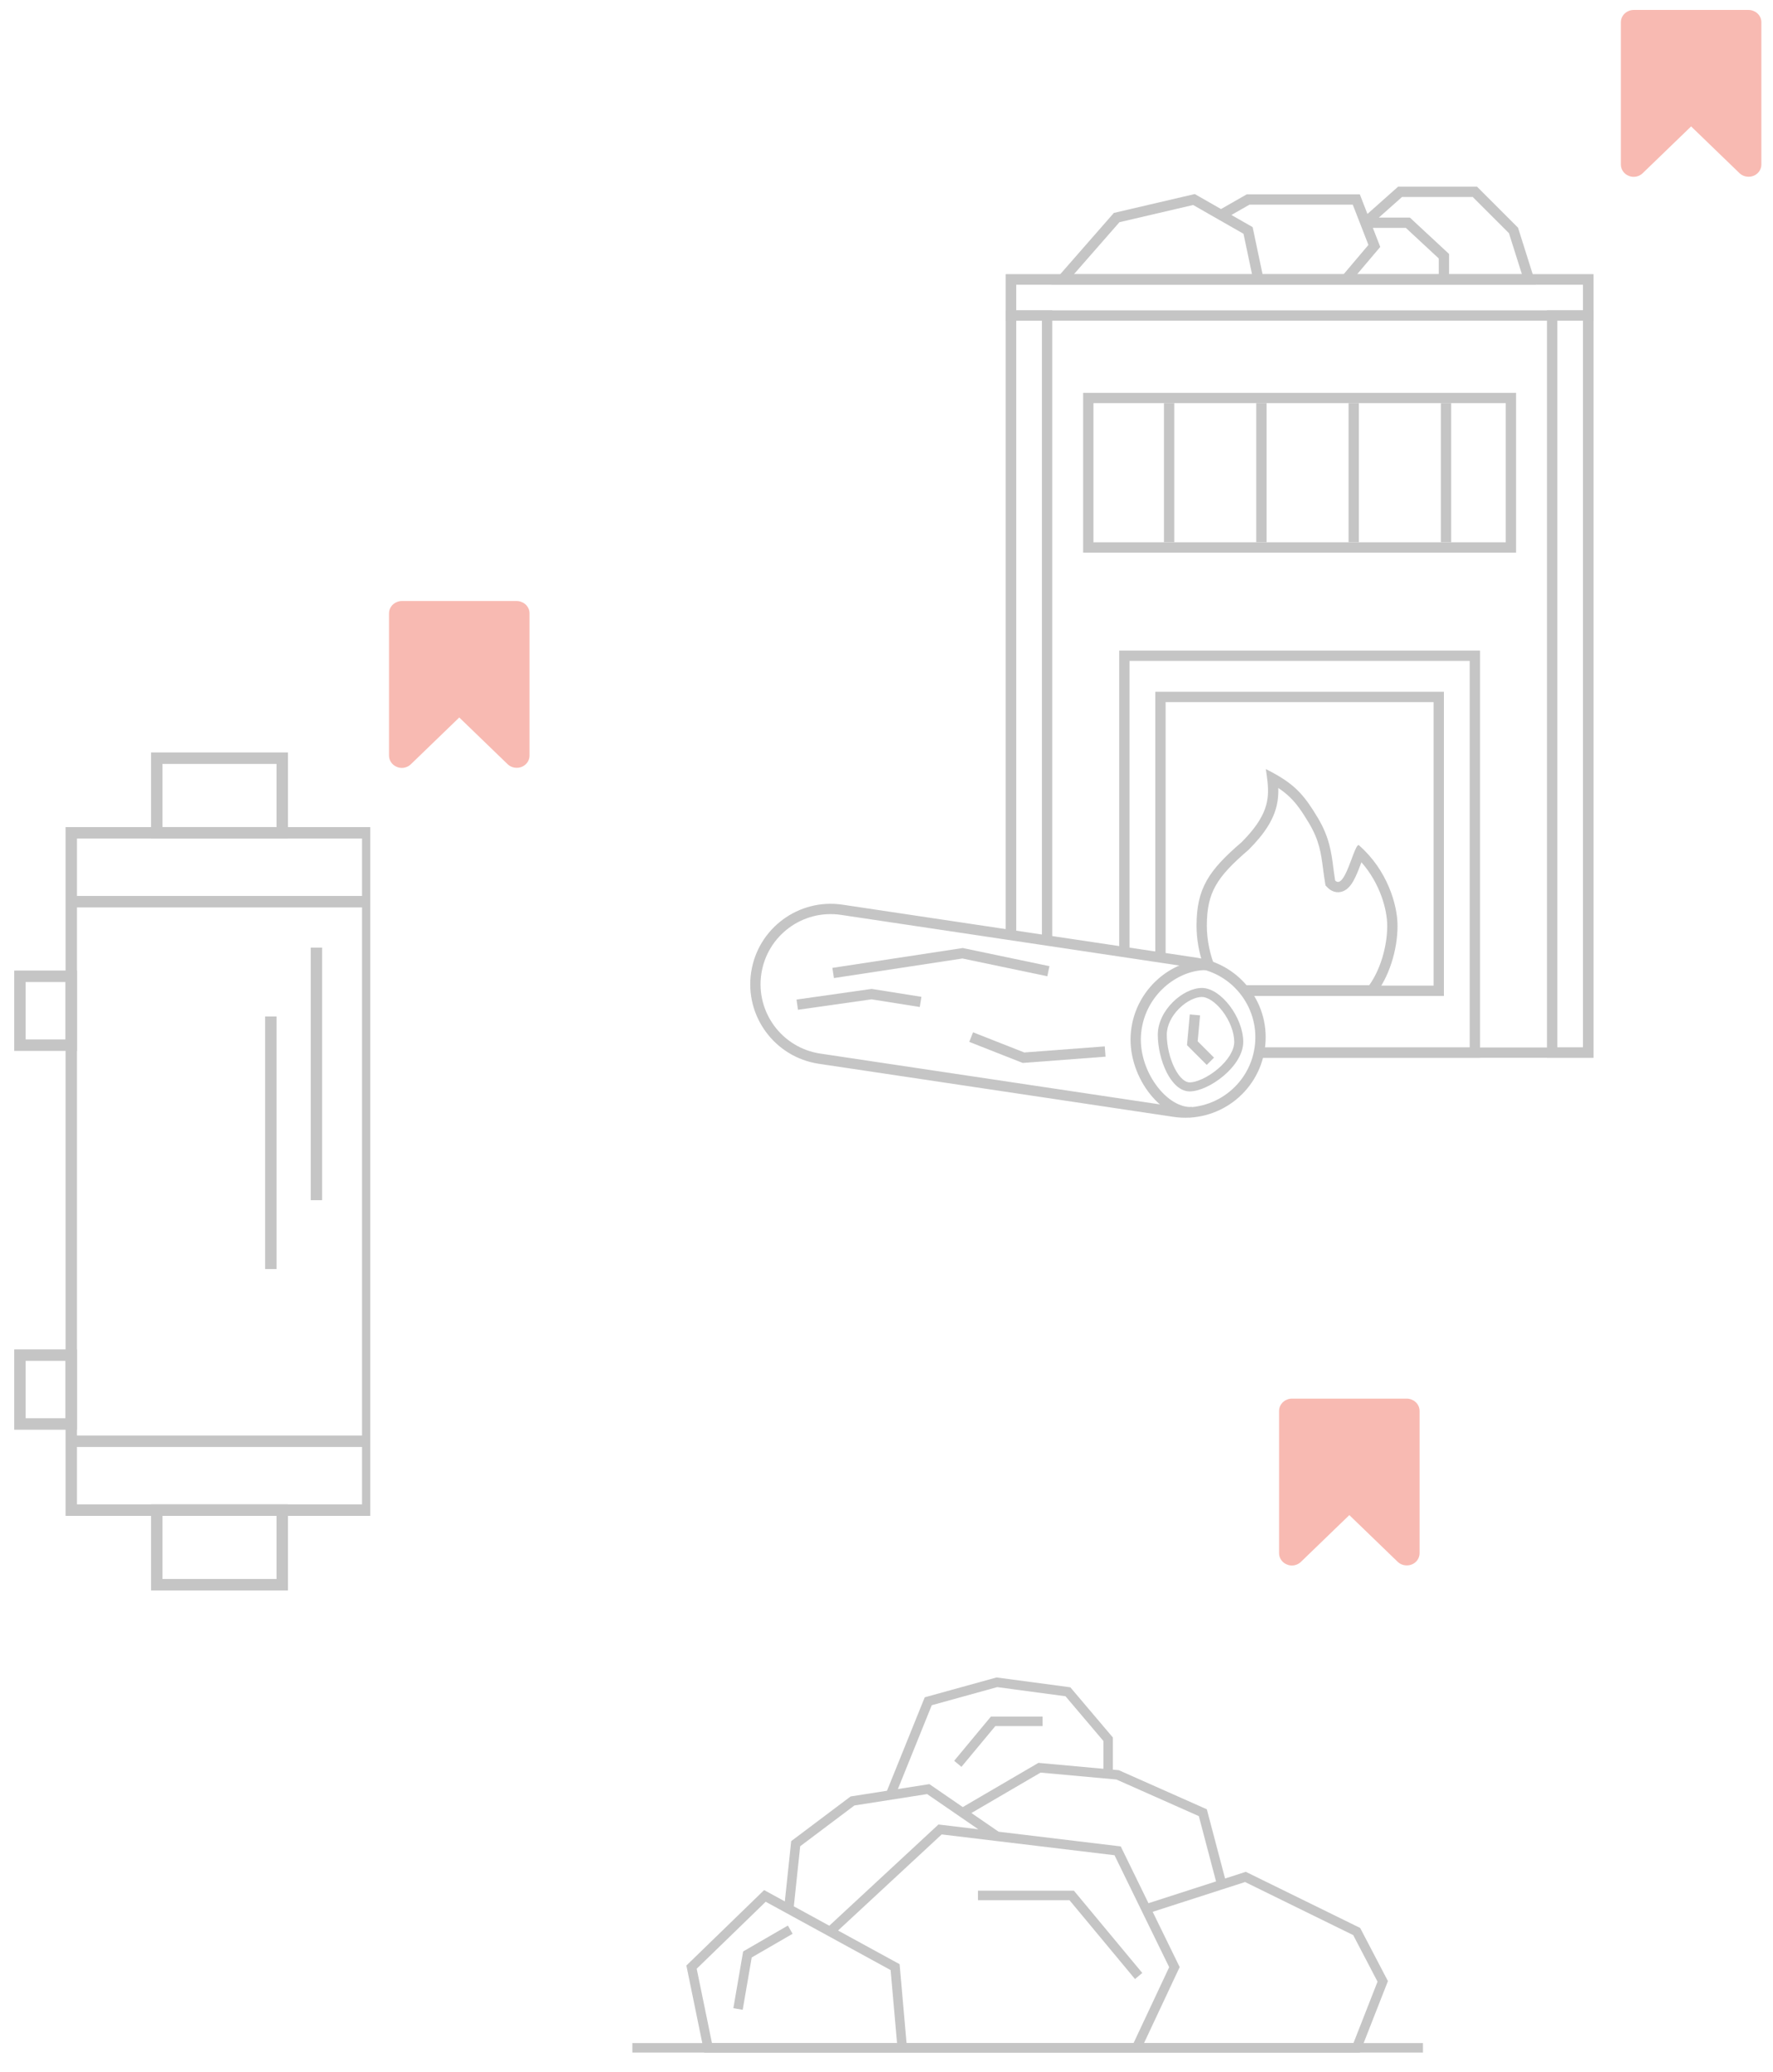 <svg width="261" height="305" viewBox="0 0 261 305" fill="none" xmlns="http://www.w3.org/2000/svg">
<g clip-path="url(#clip0_1163_22899)">
<path d="M258.973 2.277C258.763 1.974 258.468 1.742 258.125 1.611C257.9 1.514 257.658 1.464 257.413 1.465L240.478 1.465C240.234 1.464 239.992 1.514 239.767 1.611C239.424 1.742 239.128 1.974 238.919 2.276C238.711 2.571 238.601 2.923 238.604 3.283V24.207C238.601 24.568 238.711 24.92 238.919 25.214C239.128 25.517 239.424 25.749 239.767 25.88C239.992 25.977 240.234 26.026 240.478 26.026C240.977 26.028 241.458 25.836 241.819 25.49L248.946 18.607L256.072 25.49C256.436 25.831 256.916 26.017 257.413 26.009C257.718 26.013 258.019 25.943 258.291 25.805C258.562 25.666 258.797 25.463 258.973 25.214C259.18 24.92 259.29 24.568 259.288 24.207V3.283C259.29 2.923 259.18 2.571 258.973 2.277Z" fill="#F8BAB2"/>
<path d="M149.584 41.885H233.04V154.162H185.405V155.679H234.558V40.367H148.067V137.299L149.584 137.812V41.885Z" fill="#C5C5C5"/>
<path d="M171.587 103.334H211.039V145.058H182.912L183.647 146.576H212.556V101.816H170.069V140.861H171.587V103.334Z" fill="#C5C5C5"/>
<path d="M183.759 125.107L183.804 125.068L183.846 125.026C186.255 122.606 187.479 120.571 187.948 118.529C188.151 117.648 188.201 116.797 188.174 115.974C188.828 116.408 189.365 116.838 189.844 117.298C190.832 118.245 191.642 119.388 192.691 121.146C194.221 123.707 194.464 125.569 194.761 127.843C194.843 128.47 194.93 129.129 195.048 129.843L195.127 130.321L195.469 130.665C195.693 130.889 195.997 131.112 196.391 131.231C196.803 131.356 197.214 131.336 197.581 131.217C198.234 131.005 198.654 130.51 198.883 130.197C199.374 129.526 199.775 128.561 200.079 127.781C200.202 127.464 200.311 127.172 200.411 126.904C203.155 130.015 204.21 133.863 204.21 136.258C204.21 139.324 203.191 142.718 201.566 144.998H182.746L183.741 146.516H202.314C204.446 143.94 205.728 139.87 205.728 136.258C205.728 133.136 204.197 128.056 200.116 124.468C199.987 124.266 199.827 124.415 199.642 124.77C199.571 124.907 199.496 125.074 199.417 125.264C199.362 125.395 199.306 125.536 199.248 125.686L199.236 125.717C199.157 125.923 199.074 126.144 198.989 126.373C198.678 127.206 198.331 128.136 197.96 128.817C197.83 129.055 197.697 129.263 197.561 129.426C197.234 129.818 196.893 129.944 196.545 129.594C196.482 129.214 196.428 128.842 196.378 128.474C196.345 128.231 196.314 127.99 196.283 127.751C195.982 125.423 195.697 123.219 193.994 120.368C192.171 117.314 190.865 115.746 188.001 114.082C187.499 113.791 186.95 113.497 186.342 113.191L186.382 113.475C186.459 114.011 186.533 114.525 186.586 115.029C186.872 117.758 186.544 120.164 182.771 123.956C177.924 128.118 176.139 130.756 176.139 136.258C176.139 138.127 176.482 140.12 177.109 141.964L178.959 142.561C178.135 140.616 177.656 138.36 177.656 136.258C177.656 133.687 178.07 131.928 178.959 130.349C179.875 128.723 181.363 127.165 183.759 125.107Z" fill="#C5C5C5"/>
<path d="M166.275 97.263H216.349V154.161H185.51L184.953 155.678H217.866V95.746H164.758V139.953L166.275 140.202V97.263Z" fill="#C5C5C5"/>
<path fill-rule="evenodd" clip-rule="evenodd" d="M221.66 59.334H160.965V79.817H221.66V59.334ZM159.448 57.816V81.334H223.178V57.816H159.448Z" fill="#C5C5C5"/>
<path fill-rule="evenodd" clip-rule="evenodd" d="M233.04 41.885H149.584V45.678H233.04V41.885ZM148.067 40.367V47.195H234.558V40.367H148.067Z" fill="#C5C5C5"/>
<path fill-rule="evenodd" clip-rule="evenodd" d="M153.378 137.746L153.378 47.193L149.584 47.193L149.584 137.106L153.378 137.746ZM154.895 45.676L148.067 45.676L148.067 138.071L154.895 138.958L154.895 45.676Z" fill="#C5C5C5"/>
<path fill-rule="evenodd" clip-rule="evenodd" d="M233.04 154.16L233.04 47.193L229.247 47.193L229.247 154.16L233.04 154.16ZM234.558 45.676L227.729 45.676L227.729 155.677L234.558 155.677L234.558 45.676Z" fill="#C5C5C5"/>
<path fill-rule="evenodd" clip-rule="evenodd" d="M205.819 27.469H217.423L223.466 33.512L226.11 41.883H154.741L163.969 31.337L175.878 28.559L179.743 30.767L183.525 28.607H200.178L201.298 31.487L205.819 27.469ZM202.095 33.538L203.185 36.339L199.777 40.365H211.798V38.041L206.948 33.538H202.095ZM213.315 40.365H224.04L222.131 34.322L216.794 28.986H206.396L202.982 32.02H207.543L213.315 37.38V40.365ZM197.789 40.365L201.443 36.047L199.14 30.124H183.928L181.272 31.641L184.398 33.428L185.859 40.365H197.789ZM184.308 40.365L183.054 34.407L175.642 30.172L164.79 32.704L158.085 40.365H184.308Z" fill="#C5C5C5"/>
<path fill-rule="evenodd" clip-rule="evenodd" d="M184.932 79.811L184.932 59.328L186.449 59.328L186.449 79.811L184.932 79.811Z" fill="#C5C5C5"/>
<path fill-rule="evenodd" clip-rule="evenodd" d="M171.345 79.811L171.345 59.328L172.862 59.328L172.862 79.811L171.345 79.811Z" fill="#C5C5C5"/>
<path fill-rule="evenodd" clip-rule="evenodd" d="M198.519 79.811L198.519 59.328L200.036 59.328L200.036 79.811L198.519 79.811Z" fill="#C5C5C5"/>
<path fill-rule="evenodd" clip-rule="evenodd" d="M212.107 79.811L212.107 59.328L213.625 59.328L213.625 79.811L212.107 79.811Z" fill="#C5C5C5"/>
<path fill-rule="evenodd" clip-rule="evenodd" d="M176.005 142.461L123.809 134.651C118.172 133.807 112.918 137.693 112.074 143.33C111.231 148.967 115.117 154.22 120.754 155.064L172.951 162.874C178.588 163.717 183.842 159.831 184.685 154.194C185.529 148.558 181.643 143.304 176.005 142.461ZM124.034 133.15C117.568 132.183 111.541 136.64 110.574 143.106C109.606 149.571 114.064 155.597 120.53 156.564L172.726 164.374C179.192 165.342 185.218 160.885 186.186 154.419C187.154 147.953 182.696 141.928 176.23 140.96L124.034 133.15Z" fill="#C5C5C5"/>
<path fill-rule="evenodd" clip-rule="evenodd" d="M141.722 139.528L154.486 142.2L154.175 143.685L141.679 141.069L122.76 143.95L122.532 142.45L141.722 139.528Z" fill="#C5C5C5"/>
<path fill-rule="evenodd" clip-rule="evenodd" d="M128.311 145.545L135.638 146.711L135.4 148.209L128.299 147.08L117.467 148.617L117.253 147.115L128.311 145.545Z" fill="#C5C5C5"/>
<path fill-rule="evenodd" clip-rule="evenodd" d="M150.551 156.441L142.684 153.343L143.24 151.931L150.783 154.902L162.631 154.005L162.745 155.518L150.551 156.441Z" fill="#C5C5C5"/>
<path fill-rule="evenodd" clip-rule="evenodd" d="M166.486 151.802C167.168 145.433 172.613 141.262 177.482 141.262V142.779C173.383 142.779 168.593 146.371 167.994 151.963C167.697 154.737 168.651 157.576 170.185 159.688C171.742 161.831 173.748 163.04 175.451 162.918L175.559 164.432C173.098 164.608 170.652 162.912 168.957 160.579C167.24 158.215 166.142 155.008 166.486 151.802Z" fill="#C5C5C5"/>
<path fill-rule="evenodd" clip-rule="evenodd" d="M179.265 157.33C180.78 156.051 181.69 154.567 181.69 153.349C181.69 151.911 181.014 150.2 179.969 148.829C178.882 147.403 177.705 146.73 176.936 146.73C176.005 146.73 174.697 147.317 173.574 148.436C172.469 149.537 171.76 150.94 171.76 152.293C171.76 153.896 172.191 155.775 172.919 157.217C173.695 158.756 174.533 159.307 175.131 159.307C175.567 159.307 176.213 159.154 176.986 158.797C177.742 158.449 178.54 157.942 179.265 157.33ZM175.131 160.631C177.922 160.631 183.014 156.953 183.014 153.349C183.014 149.746 179.728 145.406 176.936 145.406C174.144 145.406 170.437 148.69 170.437 152.293C170.437 155.897 172.339 160.631 175.131 160.631Z" fill="#C5C5C5"/>
<path fill-rule="evenodd" clip-rule="evenodd" d="M175.146 149.301L176.658 149.438L176.31 153.257L178.715 155.661L177.642 156.734L174.735 153.827L175.146 149.301Z" fill="#C5C5C5"/>
<path d="M77.635 89.269C77.426 88.966 77.13 88.734 76.787 88.603C76.563 88.506 76.321 88.457 76.076 88.457L59.141 88.457C58.896 88.456 58.654 88.506 58.43 88.603C58.087 88.734 57.791 88.966 57.581 89.269C57.374 89.563 57.264 89.915 57.266 90.275V111.2C57.264 111.56 57.374 111.912 57.581 112.206C57.791 112.509 58.087 112.741 58.43 112.872C58.654 112.969 58.896 113.018 59.141 113.018C59.64 113.021 60.121 112.829 60.482 112.482L67.608 105.599L74.735 112.482C75.098 112.823 75.579 113.009 76.076 113.001C76.381 113.006 76.682 112.935 76.953 112.797C77.225 112.658 77.459 112.455 77.635 112.206C77.843 111.912 77.953 111.56 77.95 111.2V90.275C77.953 89.915 77.843 89.563 77.635 89.269Z" fill="#F8BAB2"/>
<g clip-path="url(#clip1_1163_22899)">
<path fill-rule="evenodd" clip-rule="evenodd" d="M53.297 123.416H11.33V221.413H53.297V123.416ZM9.651 121.727V223.103H54.976V121.727H9.651Z" fill="#C5C5C5"/>
<path fill-rule="evenodd" clip-rule="evenodd" d="M53.717 133.553H10.491V131.863H53.717V133.553Z" fill="#C5C5C5"/>
<path fill-rule="evenodd" clip-rule="evenodd" d="M53.717 212.963H10.91V211.273H53.717V212.963Z" fill="#C5C5C5"/>
<path fill-rule="evenodd" clip-rule="evenodd" d="M40.707 112.432H23.92V121.725H40.707V112.432ZM22.241 110.742V123.414H42.386V110.742H22.241Z" fill="#C5C5C5"/>
<path fill-rule="evenodd" clip-rule="evenodd" d="M40.707 223.1H23.92V232.393H40.707V223.1ZM22.241 221.41V234.082H42.386V221.41H22.241Z" fill="#C5C5C5"/>
<path fill-rule="evenodd" clip-rule="evenodd" d="M9.65 144.533H3.775V152.981H9.65V144.533ZM2.096 142.844V154.671H11.329V142.844H2.096Z" fill="#C5C5C5"/>
<path fill-rule="evenodd" clip-rule="evenodd" d="M9.65 200.287H3.775V208.735H9.65V200.287ZM2.096 198.598V210.425H11.329V198.598H2.096Z" fill="#C5C5C5"/>
<path fill-rule="evenodd" clip-rule="evenodd" d="M45.742 176.64L45.742 139.469L47.42 139.469L47.42 176.64L45.742 176.64Z" fill="#C5C5C5"/>
<path fill-rule="evenodd" clip-rule="evenodd" d="M39.028 186.777L39.028 149.605L40.706 149.605L40.706 186.777L39.028 186.777Z" fill="#C5C5C5"/>
</g>
<path d="M208.66 206.66C208.45 206.357 208.155 206.125 207.812 205.994C207.587 205.897 207.345 205.847 207.1 205.848L190.165 205.848C189.921 205.847 189.679 205.897 189.454 205.994C189.111 206.125 188.815 206.357 188.606 206.659C188.398 206.953 188.288 207.305 188.291 207.666V228.59C188.288 228.951 188.398 229.303 188.606 229.597C188.815 229.9 189.111 230.132 189.454 230.262C189.679 230.359 189.921 230.409 190.165 230.408C190.664 230.411 191.145 230.219 191.506 229.873L198.633 222.99L205.759 229.873C206.123 230.214 206.603 230.4 207.1 230.392C207.405 230.396 207.706 230.326 207.978 230.187C208.249 230.049 208.484 229.846 208.66 229.596C208.867 229.302 208.977 228.951 208.975 228.59V207.666C208.977 207.306 208.867 206.954 208.66 206.66Z" fill="#F8BAB2"/>
<g clip-path="url(#clip2_1163_22899)">
<path fill-rule="evenodd" clip-rule="evenodd" d="M146.702 246.883L157.562 248.335L163.825 255.722V260.455L164.699 260.534L177.654 266.286L180.34 276.475L183.392 275.491L200.227 283.751L204.314 291.573L200.191 302.096H103.671L101.041 289.283L112.486 278.178L115.533 279.844L116.471 270.975L125.216 264.399L130.573 263.56L136.129 249.807L146.702 246.883ZM132.178 263.309L136.811 262.583L141.728 265.962L152.864 259.455L162.431 260.327V256.236L156.847 249.649L146.799 248.306L137.162 250.971L132.178 263.309ZM143 266.836L147.004 269.588L164.981 271.751L169.064 280.109L179.011 276.903L176.478 267.292L164.345 261.905L153.182 260.888L143 266.836ZM169.684 281.377L173.658 289.513L168.408 300.698H199.241L202.784 291.656L199.204 284.805L183.284 276.994L169.684 281.377ZM166.867 300.698L172.112 289.525L164.063 273.048L138.625 269.987L123.37 284.131L132.429 289.084L133.451 300.698H166.867ZM132.052 300.698L131.106 289.953L112.719 279.897L102.56 289.754L104.808 300.698H132.052ZM122.079 283.424L138.151 268.523L144.016 269.229L136.48 264.049L125.774 265.726L117.793 271.728L116.858 280.569L122.079 283.424Z" fill="#C5C5C5"/>
<path d="M94.483 302.093H208.078H209.472V300.695H93.089V302.093H94.483Z" fill="#C5C5C5"/>
<path fill-rule="evenodd" clip-rule="evenodd" d="M168.152 290.376L167.081 291.271L157.435 279.664L143.963 279.664L143.963 278.267H158.088L168.152 290.376Z" fill="#C5C5C5"/>
<path fill-rule="evenodd" clip-rule="evenodd" d="M140.463 259.148L141.533 260.042L146.523 254.039L153.475 254.039V252.641H145.87L140.463 259.148Z" fill="#C5C5C5"/>
<path fill-rule="evenodd" clip-rule="evenodd" d="M107.956 295.558L109.33 295.796L110.657 288.095L116.678 284.61L115.981 283.4L109.395 287.212L107.956 295.558Z" fill="#C5C5C5"/>
</g>
</g>
<defs>
<clipPath id="clip0_1163_22899">
<rect width="261" height="305" fill="white"/>
</clipPath>
<clipPath id="clip1_1163_22899">
<rect width="57.651" height="160.361" fill="white" transform="translate(-3.145 92.231)"/>
</clipPath>
<clipPath id="clip2_1163_22899">
<rect width="132.072" height="146.735" fill="white" transform="translate(77.566 200.191)"/>
</clipPath>
</defs>
</svg>
